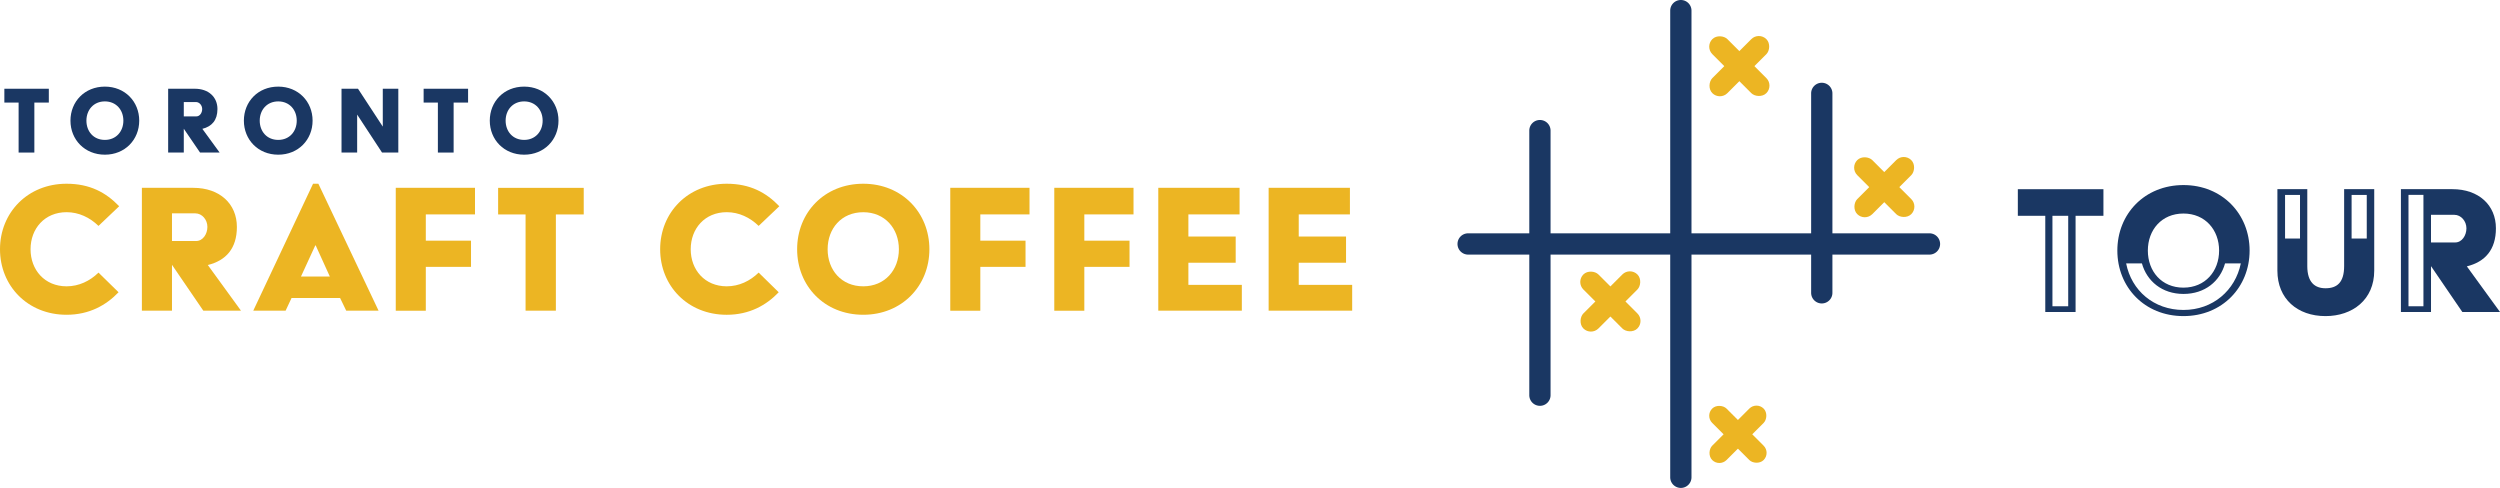 <svg xmlns="http://www.w3.org/2000/svg" viewBox="0 0 1880.43 367"><defs><style>.a{fill:#1a3763;}.b{fill:#ecb523;}</style></defs><title>logo</title><path class="a" d="M1538.4,162.3h-20.64v-20h64.38v20h-20.95v72.38H1538.4Zm17.25,68.07V162.3h-11.86v68.07Z"/><path class="a" d="M1642.35,139.2c29.11,0,49.74,21.71,49.74,49.28s-20.64,49.28-49.74,49.28c-29.26,0-49.74-21.71-49.74-49.28S1613.09,139.2,1642.35,139.2Zm0,93.94c22.18,0,39-14.79,43.12-35h-11.86c-3.7,13.4-15.09,22.95-31.26,22.95s-27.57-9.7-31.26-22.95h-11.86C1603.23,218.51,1620,233.14,1642.35,233.14Zm0-16.79c16.33,0,26.8-12.32,26.8-27.87s-10.47-27.87-26.8-27.87c-16.48,0-26.8,12.32-26.8,27.88S1625.87,216.36,1642.35,216.36Z"/><path class="a" d="M1713,142.28h22.48v57.91c0,12.32,5.85,16.63,13.71,16.63,8.62,0,14-4.31,14-16.63V142.28h22.64v61.29c0,21.87-16.32,34.19-36.65,34.19-21.1,0-36.19-12.94-36.19-34.19ZM1730,179.4v-32.8h-11.24v32.8Zm50.21,0v-32.8h-11.4v32.8Z"/><path class="a" d="M1805.9,142.28h38.66c19.87,0,32.8,12,32.8,29.42,0,16.17-8.16,25.26-21.87,28.65l24.95,34.34H1852.1l-23.56-34.5v34.5H1805.9Zm16.94,88.09V146.59h-11.24v83.78Zm23.87-48c5.08,0,8.47-5.24,8.47-10.63s-4-10.16-9.09-10.16h-17.56v20.79Z"/><path class="b" d="M50.05,138.2c17.56,0,29.72,6.62,39.58,16.94L74.08,169.92c-6.47-6.31-14.78-10.32-24-10.32-16.48,0-27.1,12.32-27.1,27.88s10.63,27.88,27.1,27.88c9.24,0,17.56-4,24-10.32l15.09,14.78c-9.24,9.7-22,16.94-39.12,16.94C20.79,236.76,0,215,0,187.48S20.79,138.2,50.05,138.2Z"/><path class="b" d="M106.72,141.28h38.66c19.87,0,32.8,12,32.8,29.42,0,16.17-8.16,25.26-21.87,28.64l24.95,34.34H152.92l-23.56-34.5v34.5H106.72Zm40.81,40c5.08,0,8.47-5.24,8.47-10.63s-4-10.17-9.09-10.17H129.36v20.79Z"/><path class="b" d="M235.47,138.2h4l45.28,95.48H260.42l-4.62-9.55H219.3l-4.47,9.55H190.5ZM248.09,208l-10.63-23.41h-.31L226.38,208Z"/><path class="b" d="M297.68,141.28h59.6v20h-37V181h34v19.71h-34v33H297.68Z"/><path class="b" d="M395.32,161.3H374.68v-20h64.38v20H418.11v72.38H395.32Z"/><rect class="b" x="1203.29" y="198.02" width="16" height="57.46" rx="8" ry="8" transform="translate(1907.47 1243.6) rotate(-135)"/><rect class="b" x="1203.29" y="198.02" width="16" height="57.46" rx="8" ry="8" transform="translate(194.44 922.93) rotate(-45)"/><rect class="b" x="1300.29" y="21.02" width="16" height="57.46" rx="8" ry="8" transform="translate(2198.21 1010.03) rotate(-135)"/><rect class="b" x="1300.29" y="21.02" width="16" height="57.46" rx="8" ry="8" transform="translate(348.01 939.67) rotate(-45)"/><rect class="b" x="1299.59" y="299.31" width="15.24" height="54.72" rx="7.62" ry="7.62" transform="translate(2000.56 1482) rotate(-135)"/><rect class="b" x="1299.59" y="299.31" width="15.24" height="54.72" rx="7.62" ry="7.62" transform="translate(151.88 1020.02) rotate(-45)"/><rect class="b" x="1409.29" y="112.02" width="16" height="57.46" rx="8" ry="8" transform="translate(2319.94 1242.45) rotate(-135)"/><rect class="b" x="1409.29" y="112.02" width="16" height="57.46" rx="8" ry="8" transform="translate(315.59 1043.4) rotate(-45)"/><path class="a" d="M1451.29,191.5h-347a8,8,0,0,1,0-16h347a8,8,0,0,1,0,16Z"/><path class="a" d="M1158.29,305.25a8,8,0,0,1-8-8v-199a8,8,0,0,1,16,0v199A8,8,0,0,1,1158.29,305.25Z"/><path class="a" d="M1264.29,367a8,8,0,0,1-8-8V8a8,8,0,0,1,16,0V359A8,8,0,0,1,1264.29,367Z"/><path class="a" d="M1370.29,228.25a8,8,0,0,1-8-8v-150a8,8,0,0,1,16,0v150A8,8,0,0,1,1370.29,228.25Z"/><path class="b" d="M546.6,138.2c17.56,0,29.72,6.62,39.58,16.94l-15.55,14.78c-6.47-6.31-14.78-10.32-24-10.32-16.48,0-27.1,12.32-27.1,27.88s10.63,27.88,27.1,27.88c9.24,0,17.56-4,24-10.32l15.09,14.79c-9.24,9.7-22,16.94-39.12,16.94-29.26,0-50.05-21.71-50.05-49.28S517.34,138.2,546.6,138.2Z"/><path class="b" d="M649.32,138.2c29.11,0,49.74,21.71,49.74,49.28s-20.64,49.28-49.74,49.28c-29.26,0-49.74-21.71-49.74-49.28S620.06,138.2,649.32,138.2Zm0,77.16c16.33,0,26.8-12.32,26.8-27.87s-10.47-27.87-26.8-27.87c-16.48,0-26.8,12.32-26.8,27.88S632.84,215.36,649.32,215.36Z"/><path class="b" d="M714.77,141.28h59.6v20h-37V181h34v19.71h-34v33H714.77Z"/><path class="b" d="M793,141.28h59.6v20h-37V181h34v19.71h-34v33H793Z"/><path class="b" d="M871.23,141.28h61.14v20h-38.5v16.63h35.58v19.71H893.87v16.63h40.2v19.41H871.23Z"/><path class="b" d="M954.23,141.28h61.14v20h-38.5v16.63h35.58v19.71H976.87v16.63h40.2v19.41H954.23Z"/><path class="a" d="M14,77.15H3.28V66.75H36.72v10.4H25.84v37.6H14Z"/><path class="a" d="M78.88,65.15c15.12,0,25.84,11.28,25.84,25.6S94,116.35,78.88,116.35,53,105.07,53,90.75,63.68,65.15,78.88,65.15Zm0,40.08c8.48,0,13.92-6.4,13.92-14.48S87.36,76.27,78.88,76.27,65,82.67,65,90.75,70.32,105.23,78.88,105.23Z"/><path class="a" d="M126.48,66.75h20.08c10.32,0,17,6.24,17,15.28,0,8.4-4.24,13.12-11.36,14.88l13,17.84H150.48L138.24,96.83v17.92H126.48Zm21.2,20.8c2.64,0,4.4-2.72,4.4-5.52s-2.08-5.28-4.72-5.28h-9.12v10.8Z"/><path class="a" d="M209.28,65.15c15.12,0,25.84,11.28,25.84,25.6s-10.72,25.6-25.84,25.6-25.84-11.28-25.84-25.6S194.08,65.15,209.28,65.15Zm0,40.08c8.48,0,13.92-6.4,13.92-14.48s-5.44-14.48-13.92-14.48-13.92,6.4-13.92,14.48S200.72,105.23,209.28,105.23Z"/><path class="a" d="M256.88,66.75h12.4l18.64,28.48V66.75H299.6v48H287.36L268.64,86.19v28.56H256.88Z"/><path class="a" d="M329.36,77.15H318.64V66.75h33.44v10.4H341.2v37.6H329.36Z"/><path class="a" d="M394.24,65.15c15.12,0,25.84,11.28,25.84,25.6s-10.72,25.6-25.84,25.6-25.84-11.28-25.84-25.6S379,65.15,394.24,65.15Zm0,40.08c8.48,0,13.92-6.4,13.92-14.48s-5.44-14.48-13.92-14.48-13.92,6.4-13.92,14.48S385.68,105.23,394.24,105.23Z"/></svg>